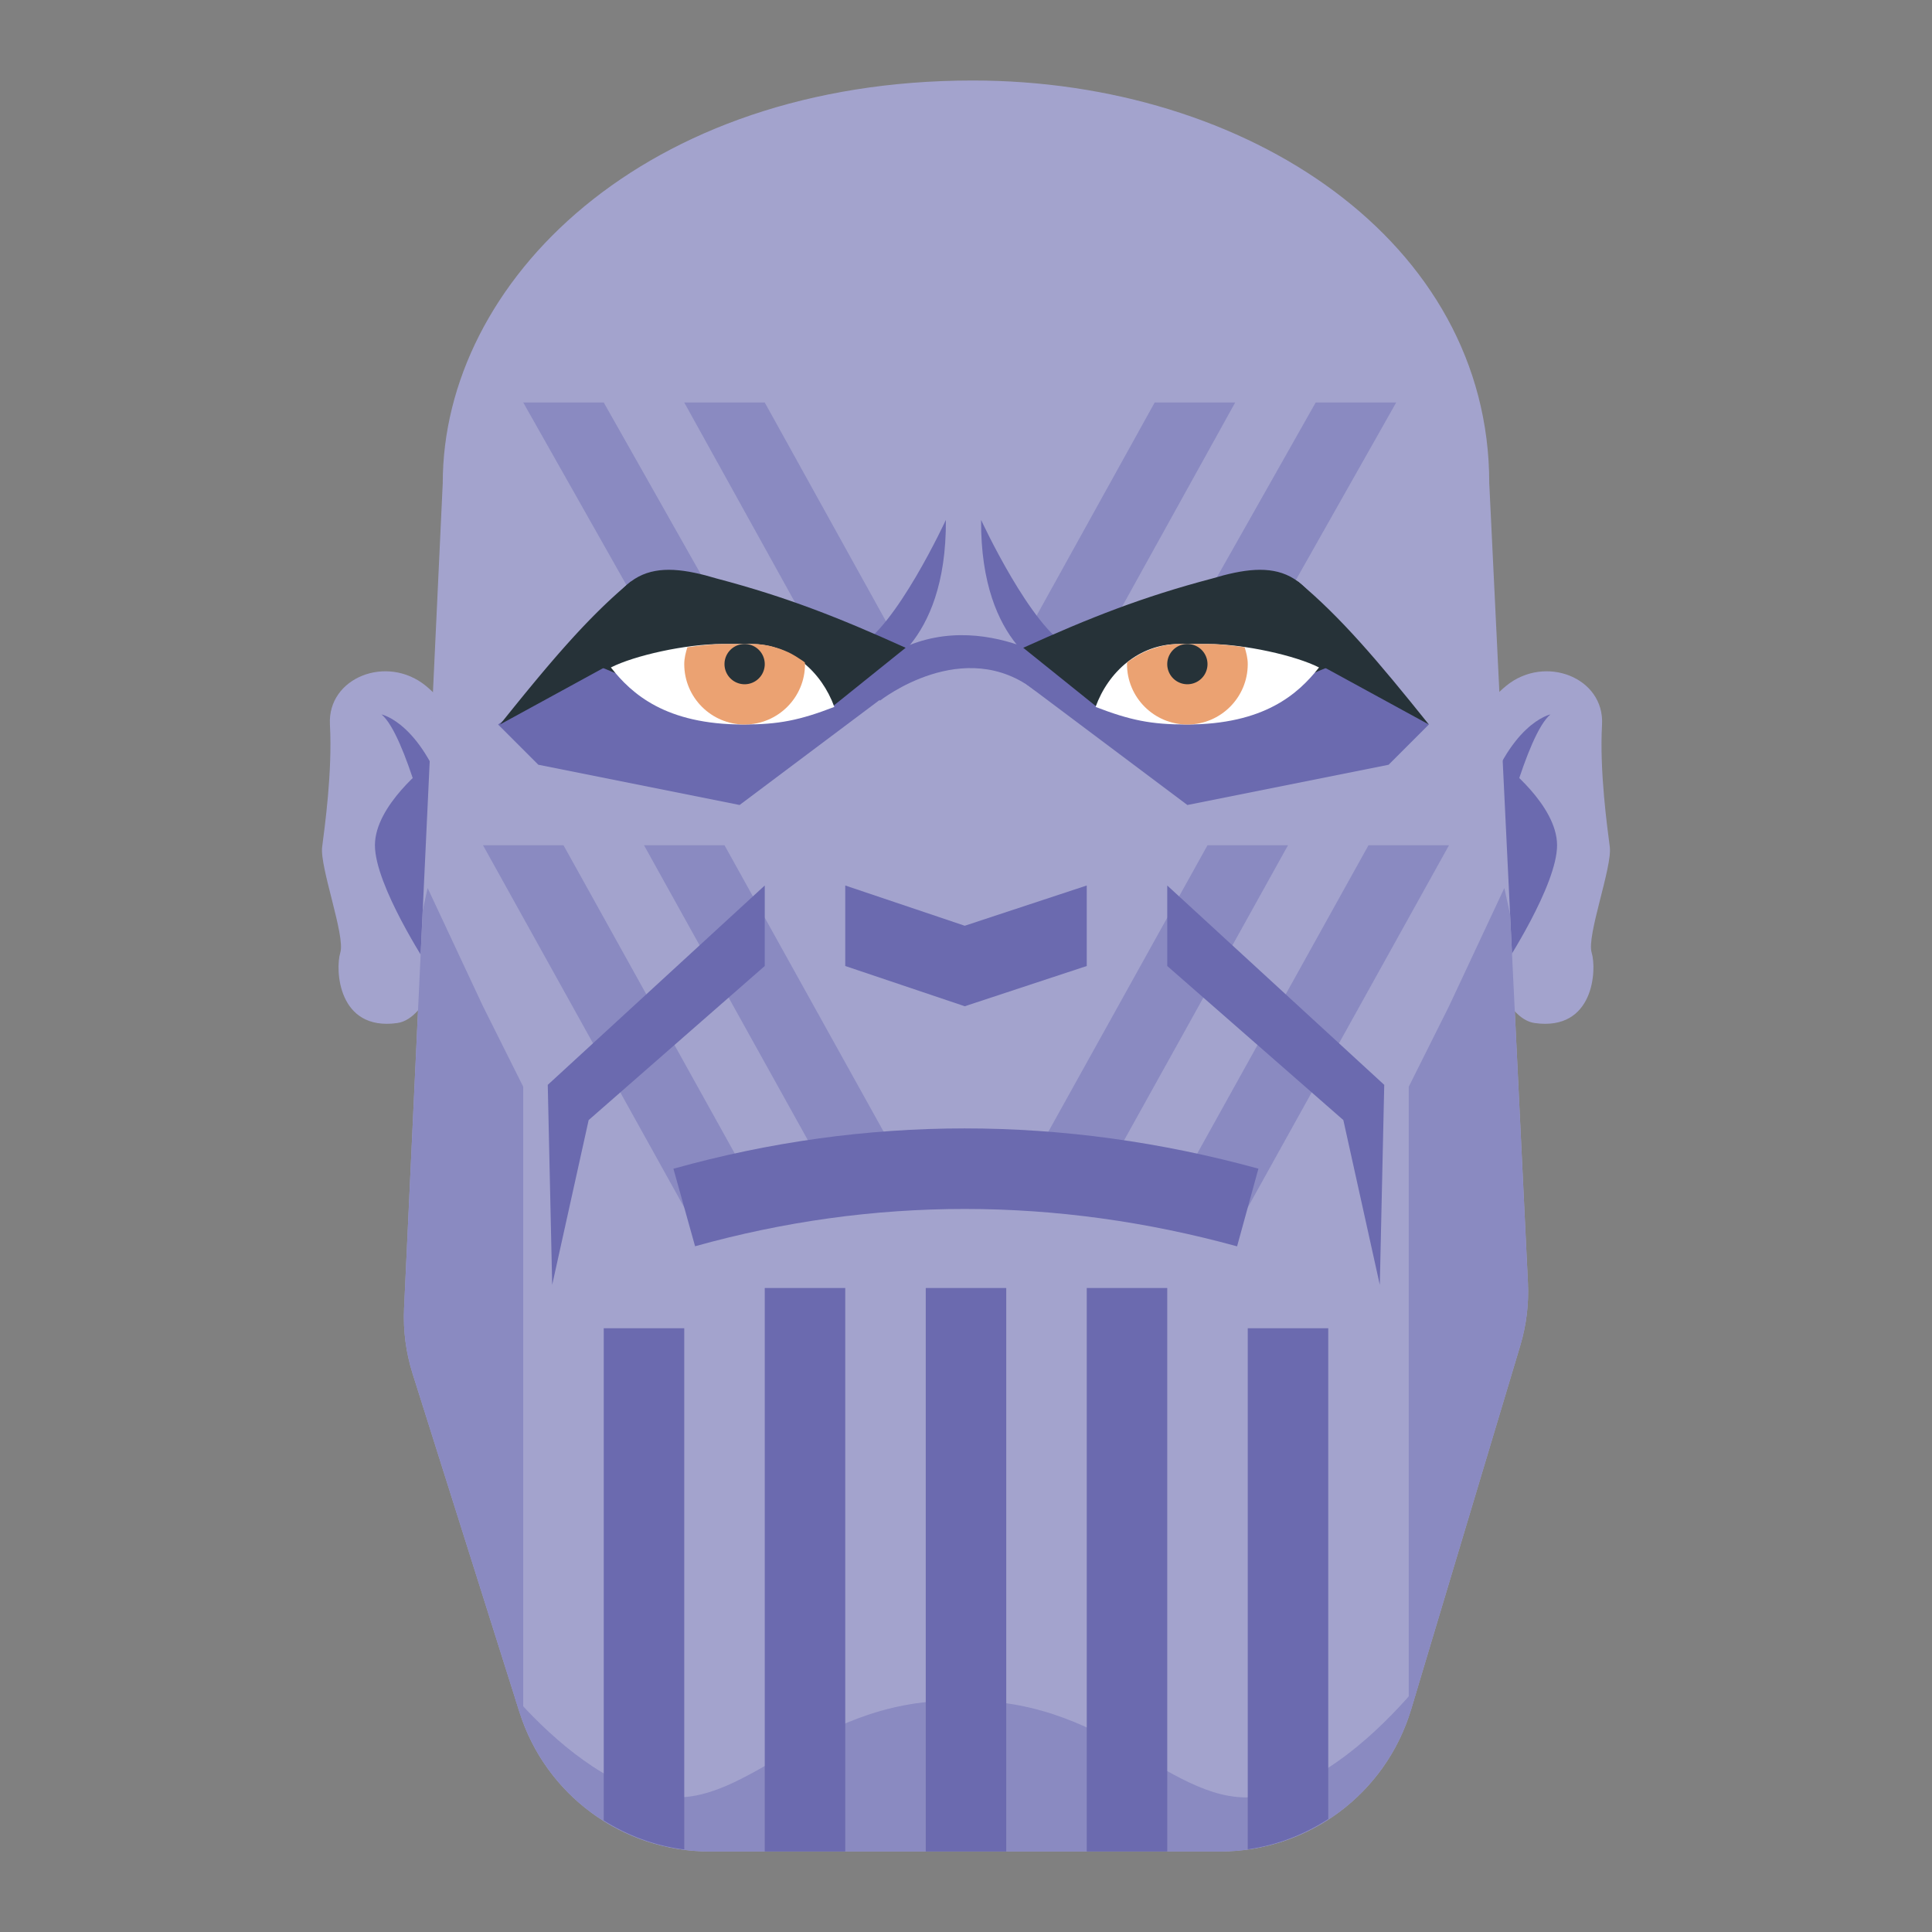 <svg xmlns="http://www.w3.org/2000/svg"  viewBox="0 0 48 48" width="1600px" height="1600px"><rect x="0" y="0" width="48" height="48" fill="#808080" stroke="none"/><path fill="#a3a3cd" d="M12,19.417c0,0-0.451-1.583-1.417-2.375S8.133,16.833,8.197,18c0.064,1.167-0.129,2.542-0.193,3.042 c-0.064,0.5,0.58,2.208,0.451,2.625s-0.064,1.958,1.417,1.75C11.356,25.208,12,19.417,12,19.417z"/><path fill="#6b6aaf" d="M9.479,17.75c0,0,1.041,0.208,1.699,2.375c-0.273,2.083-0.438,0.917-0.438,0.917 S10.082,18.25,9.479,17.75z"/><path fill="#6b6aaf" d="M10.63,19c0,0-1.315,1-1.315,2s1.315,3,1.315,3l0.356-2.833L10.63,19z"/><path fill="#a3a3cd" d="M38.127,25.417c1.482,0.208,1.546-1.333,1.417-1.75s0.515-2.125,0.451-2.625 S39.738,19.167,39.802,18s-1.419-1.75-2.385-0.958S36,19.417,36,19.417S36.644,25.208,38.127,25.417z"/><path fill="#6b6aaf" d="M37.259,21.042c0,0-0.164,1.166-0.438-0.917c0.657-2.167,1.699-2.375,1.699-2.375 C37.918,18.25,37.259,21.042,37.259,21.042z"/><path fill="#6b6aaf" d="M37.37,19c0,0,1.315,1,1.315,2s-1.315,3-1.315,3l-0.356-2.833L37.37,19z"/><path fill="#a3a3cd" d="M30.317,46h-12.69c-2.159,0-4.069-1.4-4.72-3.459l-2.657-8.415 c-0.166-0.524-0.237-1.074-0.211-1.623L11,12c0-5,5-10,13.167-10C31,2,37,6,37,12l0.961,19.868 c0.026,0.529-0.039,1.058-0.191,1.565l-2.712,9.04C34.43,44.566,32.503,46,30.317,46z"/><path fill="#8a8ac1" d="M19.469 17.906L17.469 17.906 13 10 15 10zM22.688 16.656L20.688 16.656 17 10 19 10zM28.219 17.906L30.219 17.906 34.688 10 32.688 10zM25 16.656L27 16.656 30.688 10 28.688 10z"/><path fill="#6b6aaf" d="M25.5 17L26.5 16 31.5 15 35.5 18 34.5 19 29.5 20z"/><path fill="#6b6aaf" d="M24.375,12.917c0,0,1.25,2.708,2.208,3.167c0.156,0.969-0.426,0.635-0.426,0.635 S24.354,16.104,24.375,12.917z"/><path fill="#6b6aaf" d="M25.729,17.167c-1.781-1.406-3.865,0.24-3.865,0.24s-0.115-0.135-0.365-0.698 c2.281-2,4.917-0.146,4.917-0.146L25.729,17.167z"/><path fill="#6b6aaf" d="M22.375 17L21.375 16 16.375 15 12.375 18 13.375 19 18.375 20z"/><path fill="#6b6aaf" d="M23.5,12.917c0,0-1.25,2.708-2.208,3.167c-0.156,0.969,0.426,0.635,0.426,0.635 S23.521,16.104,23.5,12.917z"/><path fill="#263238" d="M32.247,14.447c1.052,0.871,1.992,1.979,3.253,3.553l-3.813-2.083L32.247,14.447z"/><path fill="#263238" d="M25.422,16.094l1.828,1.469l5.167-0.75l0.854-0.354c-0.583-2.438-1.599-2.553-3.162-2.084 C28.391,14.828,27.078,15.344,25.422,16.094z"/><path fill="#fff" d="M27.219,17.563C27.535,16.694,28.294,16,29.294,16H30c0.918,0,2.194,0.289,2.771,0.583 C32.253,17.242,31.409,18,29.479,18C28.6,18,28.083,17.896,27.219,17.563z"/><path fill="#eba272" d="M30,16h-0.706c-0.142,0-0.278,0.019-0.41,0.046c-0.053,0.011-0.103,0.027-0.155,0.042 c-0.075,0.021-0.148,0.046-0.219,0.076c-0.056,0.023-0.112,0.048-0.165,0.076c-0.074,0.039-0.145,0.083-0.214,0.13 c-0.034,0.023-0.07,0.043-0.102,0.068c-0.009,0.007-0.017,0.016-0.026,0.023C28.003,16.474,28,16.486,28,16.5 c0,0.828,0.672,1.5,1.5,1.5s1.5-0.672,1.5-1.5c0-0.147-0.036-0.285-0.077-0.419C30.602,16.034,30.284,16,30,16z"/><path fill="#263238" d="M29.5 16A.5.5 0 1 0 29.5 17 .5.5 0 1 0 29.5 16zM15.675 14.447c-1.052.871-1.992 1.979-3.253 3.553l3.813-2.083L15.675 14.447z"/><path fill="#263238" d="M17.813,14.375c-1.563-0.469-2.579-0.354-3.162,2.084l0.854,0.354l5.167,0.75l1.828-1.469 C20.844,15.344,19.531,14.828,17.813,14.375z"/><path fill="#fff" d="M18.469,18c-1.93,0-2.774-0.758-3.292-1.417C15.754,16.289,17.03,16,17.948,16h0.706 c1,0,1.759,0.694,2.075,1.563C19.865,17.896,19.348,18,18.469,18z"/><path fill="#eba272" d="M18,16h0.706c0.142,0,0.278,0.019,0.41,0.046c0.053,0.011,0.103,0.027,0.155,0.042 c0.075,0.021,0.148,0.046,0.219,0.076c0.056,0.023,0.112,0.048,0.165,0.076c0.074,0.039,0.145,0.083,0.214,0.13 c0.034,0.023,0.07,0.043,0.102,0.068c0.009,0.007,0.017,0.016,0.026,0.023C19.997,16.474,20,16.486,20,16.5 c0,0.828-0.672,1.5-1.5,1.5S17,17.328,17,16.5c0-0.147,0.036-0.285,0.077-0.419C17.398,16.034,17.716,16,18,16z"/><path fill="#263238" d="M18.5 16A0.5 0.5 0 1 0 18.5 17A0.5 0.5 0 1 0 18.5 16Z"/><path fill="#6b6aaf" d="M27 24L23.969 25 21 24 21 22 23.969 23 27 22z"/><path fill="#8a8ac1" d="M19 30L17 30 12 21 14 21zM23 30L21 30 16 21 18 21zM29 30L31 30 36 21 34 21zM25 30L27 30 32 21 30 21z"/><path fill="#6b6aaf" d="M17 30c4.662-1.303 9.333-1.281 14 0M30.735 30.965c-4.511-1.238-9.042-1.238-13.466-.002l-.538-1.926c4.778-1.335 9.668-1.336 14.534-.002L30.735 30.965zM19 22L19 24 14.625 27.828 13.719 31.922 13.609 26.953zM34.391 26.953L34.281 31.922 33.375 27.828 29 24 29 22z"/><path fill="#8a8ac1" d="M10.502 22.621l-.463 9.882c-.026.549.046 1.098.211 1.623l2.657 8.415c.025.079.064.15.092.227V27l-1-2-1.375-2.938L10.502 22.621zM35.058 42.473l2.712-9.04c.152-.507.217-1.036.191-1.565l-.443-9.153-.143-.652L36 25l-1 2v15.621C35.017 42.571 35.043 42.524 35.058 42.473z"/><path fill="#8a8ac1" d="M12.908,42.541C13.558,44.6,15.468,46,17.627,46h12.69c2.186,0,4.113-1.434,4.741-3.527l0.182-0.606 c-0.734,0.878-2.133,2.319-3.692,2.716c-2.24,0.57-3.827-2.358-7.537-2.331c0-0.001,0-0.001,0-0.002 c-0.043-0.002-0.082,0.002-0.124,0.001c-0.043,0.001-0.081-0.003-0.124-0.001c0,0.001,0,0.001,0,0.002 c-3.71-0.026-5.297,2.902-7.537,2.331c-1.397-0.356-2.664-1.548-3.441-2.425L12.908,42.541z"/><g><path fill="#6b6aaf" d="M23 32H25V46H23zM33 45.192V33h-2v12.944C31.726 45.843 32.402 45.579 33 45.192zM27 32H29V46H27zM17 45.949V33h-2v12.228C15.6 45.605 16.276 45.857 17 45.949zM19 32H21V46H19z"/></g></svg>